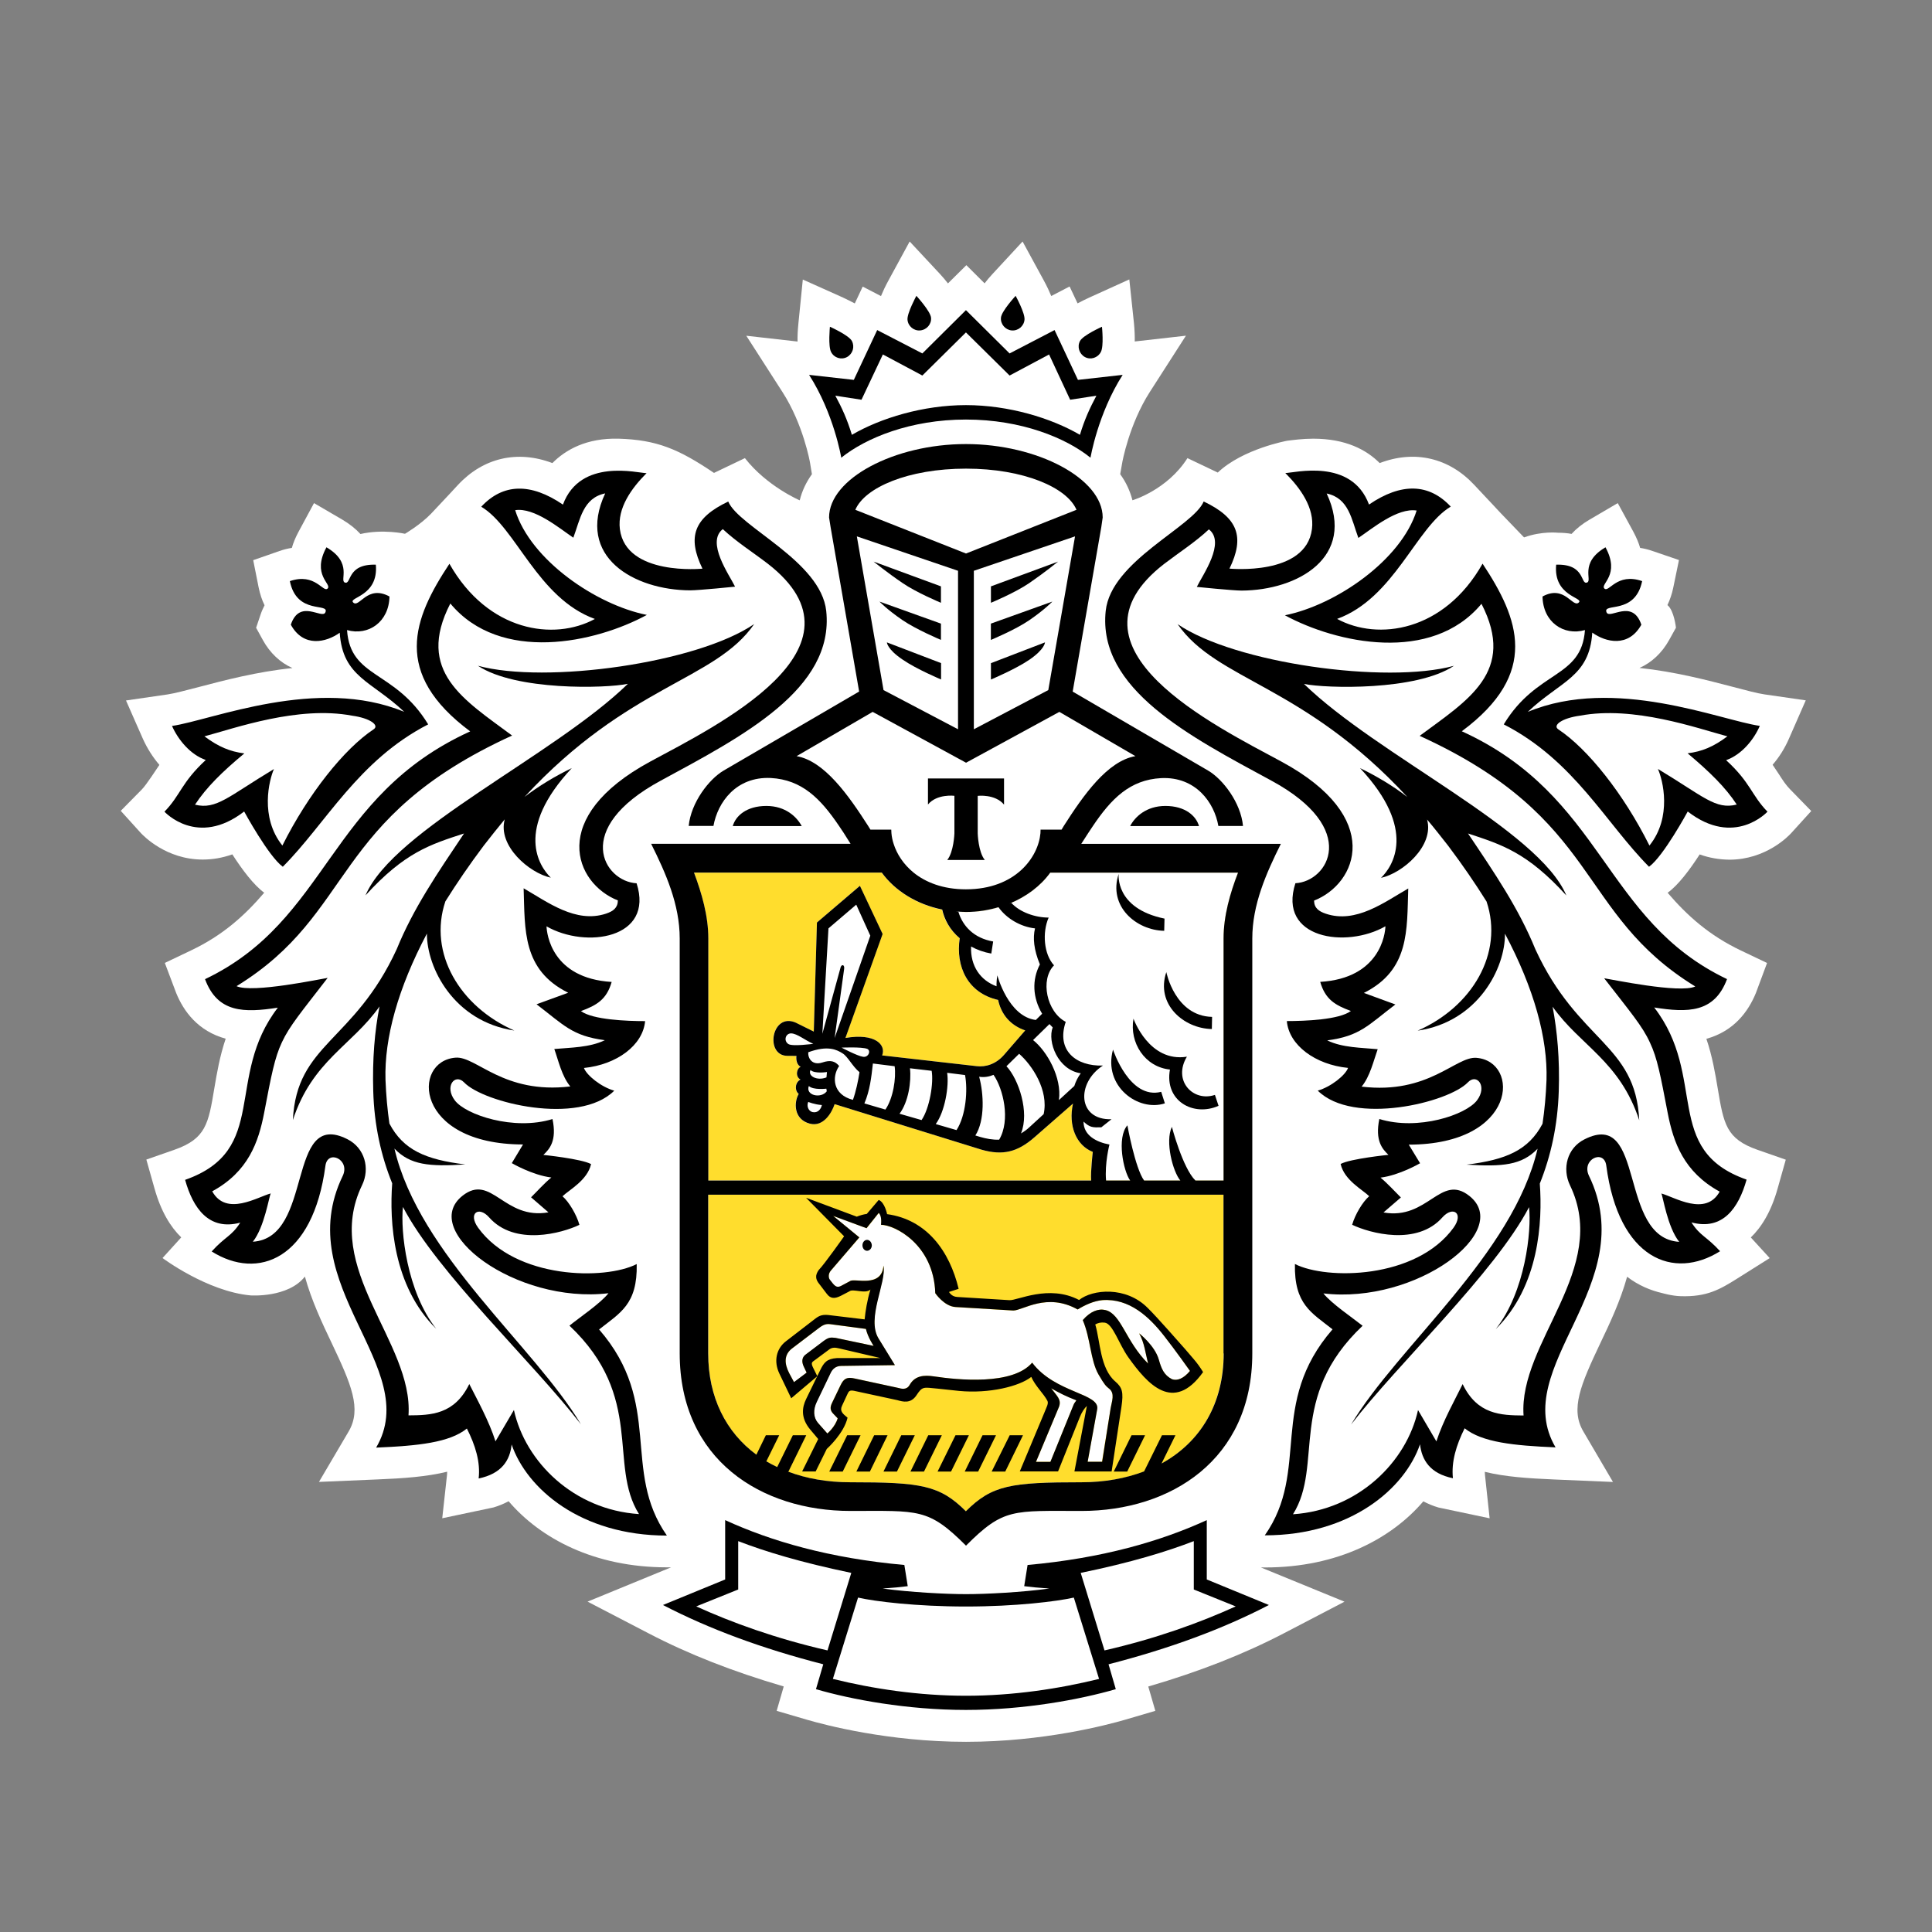 <svg width="32" height="32" viewBox="0 0 32 32" fill="none" xmlns="http://www.w3.org/2000/svg">
        <rect x="0" y="0" width="32" height="32" fill="#808080" stroke="none"/>
        <path d="M29.652 13.076C29.576 12.998 29.531 12.927 29.468 12.829C29.435 12.778 29.4 12.725 29.36 12.667C29.469 12.541 29.561 12.395 29.631 12.234L29.909 11.6L29.224 11.501C29.108 11.484 28.921 11.435 28.703 11.377C28.283 11.267 27.743 11.125 27.155 11.063C27.356 10.975 27.526 10.816 27.646 10.601L27.759 10.397C27.759 10.397 27.729 10.112 27.618 10.022C27.66 9.934 27.693 9.837 27.715 9.731L27.809 9.276L27.37 9.126C27.302 9.102 27.233 9.085 27.166 9.075C27.142 8.992 27.105 8.904 27.055 8.81L26.795 8.333L26.326 8.608C26.209 8.676 26.11 8.755 26.03 8.843C25.961 8.83 25.886 8.824 25.807 8.824C25.807 8.824 25.539 8.793 25.243 8.901L24.865 8.508L24.417 8.03C23.998 7.582 23.43 7.449 22.852 7.67C22.632 7.449 22.288 7.266 21.753 7.266C21.572 7.266 21.413 7.289 21.32 7.3C21.32 7.3 20.584 7.434 20.17 7.827L19.668 7.588C19.332 8.118 18.757 8.286 18.757 8.286C18.717 8.131 18.65 7.986 18.554 7.854L18.587 7.667C18.587 7.662 18.7 7.03 19.044 6.493L19.643 5.56L18.795 5.656C18.797 5.572 18.793 5.472 18.782 5.354L18.705 4.628L18.041 4.929C17.967 4.962 17.905 4.995 17.848 5.025L17.716 4.745L17.412 4.903C17.381 4.828 17.342 4.743 17.288 4.644L16.937 4L16.439 4.538C16.388 4.593 16.345 4.644 16.308 4.693L16.006 4.392L15.701 4.694C15.663 4.645 15.621 4.594 15.57 4.539L15.067 4L14.715 4.647C14.661 4.745 14.623 4.829 14.592 4.904L14.289 4.747L14.158 5.026C14.1 4.996 14.038 4.963 13.964 4.929L13.297 4.63L13.224 5.358C13.212 5.475 13.208 5.573 13.21 5.657L12.361 5.561L12.961 6.495C13.306 7.03 13.417 7.662 13.417 7.667L13.448 7.854C13.352 7.988 13.284 8.132 13.246 8.287C13.246 8.287 12.702 8.055 12.338 7.588L11.826 7.833C11.241 7.438 10.879 7.285 10.248 7.266C9.714 7.252 9.369 7.449 9.149 7.67C8.569 7.45 8.003 7.583 7.586 8.031C7.586 8.031 7.311 8.329 7.138 8.51C6.964 8.691 6.708 8.841 6.708 8.841C6.708 8.841 6.344 8.759 5.97 8.845C5.89 8.757 5.79 8.678 5.672 8.608L5.201 8.333L4.942 8.813C4.893 8.905 4.857 8.992 4.834 9.075C4.766 9.085 4.698 9.102 4.63 9.126L4.194 9.278L4.284 9.731C4.307 9.84 4.338 9.937 4.382 10.025C4.357 10.074 4.334 10.125 4.316 10.179L4.242 10.398L4.354 10.602C4.472 10.816 4.642 10.976 4.844 11.065C4.254 11.126 3.716 11.268 3.294 11.379C3.077 11.435 2.891 11.485 2.775 11.502L2.087 11.602L2.243 11.957L2.368 12.24C2.439 12.397 2.532 12.543 2.64 12.669C2.599 12.727 2.426 12.999 2.348 13.077L2 13.43L2.334 13.799C2.376 13.843 2.75 14.236 3.356 14.237C3.521 14.237 3.685 14.209 3.848 14.151C4.01 14.403 4.202 14.659 4.376 14.786C4.054 15.164 3.688 15.493 3.166 15.741L2.73 15.949L2.918 16.447C3.04 16.748 3.278 17.078 3.738 17.204C3.639 17.498 3.592 17.777 3.55 18.025C3.452 18.616 3.409 18.86 2.891 19.043L2.424 19.206L2.558 19.681C2.666 20.069 2.828 20.326 3.002 20.495L2.692 20.837C2.692 20.837 3.428 21.389 4.149 21.456C4.16 21.457 4.774 21.497 5.05 21.144C5.161 21.544 5.335 21.912 5.494 22.246C5.82 22.932 5.993 23.338 5.775 23.709L5.283 24.545L6.251 24.504C6.674 24.487 7.067 24.46 7.407 24.376C7.407 24.395 7.406 24.412 7.404 24.429L7.325 25.147L8.174 24.968C8.263 24.942 8.347 24.906 8.424 24.865C8.949 25.48 9.842 25.96 11.046 25.96H11.115L9.732 26.528L10.74 27.052C11.403 27.398 12.14 27.687 12.981 27.933L12.864 28.337L13.369 28.485C13.661 28.57 14.716 28.85 16.001 28.85C17.285 28.85 18.339 28.57 18.632 28.485L19.136 28.337L19.019 27.934C19.861 27.689 20.598 27.399 21.262 27.054L22.269 26.529L20.885 25.962H20.954C22.158 25.962 23.049 25.482 23.575 24.867C23.651 24.907 23.735 24.943 23.825 24.969L24.673 25.148L24.596 24.431C24.594 24.415 24.593 24.396 24.593 24.378C24.932 24.462 25.326 24.487 25.748 24.505L26.716 24.546L26.226 23.711C26.006 23.341 26.181 22.934 26.506 22.248C26.665 21.915 26.839 21.547 26.95 21.147C27.136 21.289 27.337 21.374 27.537 21.419C27.537 21.419 27.692 21.465 27.84 21.469C28.269 21.482 28.483 21.36 28.777 21.175L29.312 20.838L28.999 20.496C29.174 20.328 29.335 20.072 29.443 19.686L29.578 19.208L29.111 19.045C28.59 18.863 28.55 18.618 28.451 18.028C28.409 17.78 28.363 17.5 28.263 17.206C28.723 17.079 28.959 16.749 29.082 16.45L29.268 15.95L28.832 15.742C28.311 15.494 27.944 15.165 27.621 14.787C27.797 14.661 27.989 14.404 28.152 14.152C28.313 14.21 28.477 14.237 28.644 14.239C29.25 14.239 29.625 13.846 29.666 13.801L30 13.433L29.652 13.076Z" fill="white"/>
        <path fill-rule="evenodd" clip-rule="evenodd" d="M11.731 19.552V15.544C11.731 15.171 11.623 14.797 11.495 14.454H14.604C14.889 14.846 15.407 15.109 16 15.109C16.591 15.109 17.109 14.846 17.395 14.454H20.505C20.373 14.799 20.267 15.171 20.267 15.544V19.552H11.731ZM15.999 25.031C15.564 24.598 15.254 24.551 14.082 24.551C12.682 24.551 11.731 23.73 11.731 22.416V19.788H20.266V22.416C20.266 23.73 19.316 24.551 17.913 24.551C16.743 24.55 16.433 24.598 15.999 25.031Z" fill="#FFDD2D"/>
        <path d="M12.226 25.526V26.327L11.531 26.607C12.118 26.874 12.848 27.139 13.704 27.335L14.098 26.051C13.257 25.879 12.671 25.699 12.226 25.526Z" fill="white"/>
        <path d="M15.999 26.611C15.178 26.611 14.487 26.526 14.211 26.462L13.795 27.81C14.449 27.97 15.215 28.088 15.999 28.088C16.781 28.088 17.547 27.971 18.203 27.81L17.786 26.462C17.51 26.527 16.822 26.611 15.999 26.611Z" fill="white"/>
        <path d="M19.772 25.526C19.325 25.699 18.741 25.877 17.9 26.052L18.295 27.336C19.153 27.14 19.88 26.875 20.467 26.608L19.773 26.328V25.526H19.772Z" fill="white"/>
        <path d="M10.772 12.613C11.859 12.025 14.518 10.732 12.716 9.338C12.47 9.148 12.2 8.977 11.972 8.766C11.691 8.983 12.077 9.522 12.175 9.719C12.175 9.719 11.574 9.779 11.431 9.779C10.504 9.775 9.532 9.226 10.024 8.173C9.655 8.249 9.61 8.604 9.497 8.908C9.261 8.747 8.85 8.403 8.533 8.452C8.791 9.276 9.874 10.018 10.715 10.187C9.865 10.649 8.289 10.994 7.46 9.997C6.878 11.124 7.689 11.594 8.483 12.184C5.458 13.566 5.905 15.116 3.92 16.335C4.177 16.456 5.325 16.213 5.428 16.198C4.997 16.757 4.796 16.994 4.67 17.266C4.549 17.521 4.495 17.809 4.376 18.429C4.282 18.919 4.112 19.408 3.515 19.733C3.749 20.156 4.268 19.825 4.485 19.768C4.456 19.813 4.382 20.323 4.188 20.569C5.207 20.503 4.735 18.353 5.755 18.871C6.043 19.015 6.129 19.354 5.997 19.631C5.327 21.014 6.849 22.233 6.766 23.445C7.141 23.442 7.528 23.431 7.773 22.925C7.9 23.178 8.097 23.533 8.207 23.874L8.512 23.355C8.7 24.215 9.501 25.009 10.584 25.08C10.068 24.262 10.686 23.146 9.432 21.959C9.588 21.833 9.949 21.59 10.078 21.424C8.538 21.606 6.932 20.387 7.661 19.809C8.138 19.432 8.347 20.215 9.082 20.084L8.795 19.835C8.896 19.735 9.011 19.605 9.131 19.507C8.818 19.469 8.477 19.269 8.477 19.269L8.663 18.96C6.86 18.957 6.814 17.577 7.547 17.522C7.891 17.497 8.336 18.132 9.446 17.999C9.304 17.828 9.248 17.569 9.181 17.379C9.449 17.354 9.764 17.356 10.018 17.233C9.475 17.163 9.338 16.981 8.887 16.639L9.411 16.447C8.65 16.067 8.696 15.406 8.672 14.717C9.07 14.946 9.538 15.301 10.037 15.136C10.155 15.097 10.232 15.042 10.234 14.918C9.522 14.633 9.065 13.536 10.772 12.613ZM9.472 12.721C8.52 13.739 8.932 14.349 9.124 14.537C8.77 14.461 8.24 14.009 8.361 13.571C8.248 13.707 8.133 13.854 8.014 14.005C7.778 14.32 7.566 14.629 7.379 14.929C7.089 15.788 7.619 16.676 8.52 17.069C7.519 16.921 7.07 16.03 7.072 15.463C6.594 16.367 6.366 17.192 6.387 17.885C6.396 18.142 6.418 18.383 6.452 18.61C6.682 19.047 7.051 19.207 7.709 19.287C7.112 19.325 6.795 19.298 6.535 19.024C6.942 20.776 8.847 22.293 9.622 23.592C8.846 22.582 7.239 21.079 6.677 19.992C6.634 20.385 6.739 21.392 7.227 22.011C6.508 21.302 6.451 20.23 6.498 19.601C6.316 19.149 6.2 18.645 6.184 18.07C6.17 17.542 6.207 17.083 6.287 16.672C5.832 17.318 5.176 17.568 4.852 18.552C4.915 17.283 5.863 17.263 6.572 15.721C6.846 15.047 7.246 14.465 7.687 13.805C7.126 13.989 6.706 14.12 6.057 14.832C6.518 13.741 9.182 12.514 10.402 11.328C10.036 11.405 8.54 11.443 7.918 11.028C9.044 11.333 11.549 10.984 12.495 10.338C11.842 11.278 10.421 11.332 8.691 13.2C8.912 13.024 9.206 12.847 9.472 12.721Z" fill="white"/>
        <path d="M27.623 18.429C27.503 17.808 27.451 17.521 27.33 17.266C27.205 16.994 27.003 16.757 26.571 16.198C26.673 16.213 27.824 16.456 28.08 16.335C26.095 15.115 26.542 13.566 23.515 12.184C24.31 11.594 25.12 11.124 24.538 9.996C23.71 10.993 22.133 10.649 21.283 10.185C22.125 10.017 23.208 9.276 23.465 8.45C23.147 8.402 22.736 8.746 22.5 8.905C22.387 8.601 22.343 8.247 21.974 8.169C22.467 9.223 21.494 9.772 20.565 9.776C20.423 9.776 19.824 9.716 19.824 9.716C19.92 9.519 20.306 8.98 20.024 8.763C19.796 8.976 19.528 9.146 19.281 9.335C17.478 10.729 20.139 12.024 21.227 12.61C22.931 13.533 22.477 14.63 21.764 14.912C21.767 15.035 21.843 15.09 21.962 15.13C22.459 15.295 22.929 14.941 23.325 14.71C23.302 15.399 23.35 16.062 22.589 16.44L23.112 16.632C22.66 16.974 22.525 17.156 21.982 17.226C22.235 17.35 22.552 17.347 22.819 17.372C22.751 17.563 22.692 17.822 22.552 17.992C23.664 18.124 24.11 17.49 24.452 17.515C25.182 17.57 25.139 18.951 23.334 18.953L23.52 19.262C23.52 19.262 23.179 19.462 22.865 19.5C22.985 19.597 23.101 19.729 23.203 19.829L22.915 20.077C23.649 20.208 23.859 19.425 24.336 19.802C25.065 20.381 23.46 21.599 21.919 21.418C22.049 21.583 22.41 21.828 22.567 21.954C21.311 23.139 21.928 24.257 21.415 25.075C22.494 25.003 23.296 24.209 23.486 23.35L23.791 23.869C23.9 23.527 24.1 23.172 24.225 22.92C24.468 23.426 24.858 23.436 25.233 23.439C25.148 22.227 26.669 21.009 26.002 19.626C25.868 19.35 25.955 19.011 26.242 18.865C27.264 18.347 26.79 20.498 27.811 20.563C27.615 20.317 27.543 19.808 27.515 19.763C27.731 19.819 28.248 20.151 28.482 19.726C27.89 19.408 27.719 18.919 27.623 18.429ZM25.714 16.67C25.794 17.083 25.835 17.54 25.817 18.069C25.8 18.643 25.685 19.148 25.503 19.6C25.549 20.228 25.494 21.301 24.774 22.009C25.261 21.389 25.367 20.383 25.324 19.99C24.759 21.077 23.154 22.581 22.376 23.59C23.153 22.292 25.058 20.774 25.466 19.023C25.203 19.295 24.889 19.324 24.29 19.286C24.947 19.206 25.316 19.045 25.546 18.609C25.58 18.383 25.603 18.141 25.612 17.883C25.634 17.191 25.404 16.365 24.926 15.461C24.93 16.029 24.481 16.92 23.479 17.067C24.377 16.673 24.908 15.786 24.62 14.927C24.433 14.628 24.223 14.317 23.984 14.003C23.866 13.852 23.75 13.705 23.636 13.57C23.757 14.007 23.228 14.46 22.873 14.536C23.066 14.348 23.477 13.738 22.526 12.719C22.793 12.845 23.087 13.023 23.309 13.196C21.579 11.327 20.159 11.275 19.503 10.334C20.451 10.98 22.956 11.33 24.08 11.024C23.46 11.439 21.962 11.401 21.596 11.323C22.816 12.51 25.483 13.736 25.943 14.828C25.294 14.116 24.872 13.985 24.314 13.801C24.757 14.462 25.153 15.043 25.428 15.717C26.139 17.259 27.087 17.277 27.149 18.548C26.826 17.567 26.17 17.317 25.714 16.67Z" fill="white"/>
        <path d="M17.395 14.453C17.11 14.845 16.591 15.107 16.001 15.107C15.863 15.107 15.73 15.092 15.604 15.068C15.639 15.23 15.722 15.396 15.894 15.54C15.825 16.009 16.027 16.448 16.53 16.562C16.584 16.802 16.731 16.982 16.981 17.067L16.63 17.472C16.495 17.627 16.319 17.677 16.177 17.659L14.611 17.481C14.679 17.308 14.498 17.106 14.001 17.192L14.616 15.47L14.242 14.672L13.531 15.28L13.479 17.085L13.172 16.937C12.778 16.766 12.662 17.485 13.037 17.488L13.188 17.489C13.178 17.562 13.201 17.644 13.261 17.67C13.19 17.699 13.169 17.832 13.257 17.879C13.167 17.923 13.154 18.059 13.226 18.119C13.149 18.251 13.134 18.539 13.409 18.611C13.635 18.671 13.777 18.429 13.823 18.288L16.26 19.043C16.602 19.141 16.849 19.086 17.136 18.835L17.772 18.279C17.691 18.643 17.822 18.97 18.099 19.079C18.099 19.079 18.055 19.413 18.072 19.551L18.925 19.552H20.267V15.544C20.267 15.17 20.374 14.797 20.505 14.453H18.925H17.395Z" fill="white"/>
        <path d="M13.745 21.198L13.793 21.257C13.858 21.339 13.898 21.319 13.973 21.276L14.083 21.217C14.153 21.164 14.606 21.338 14.631 20.96C14.681 21.242 14.346 21.834 14.548 22.166L14.82 22.611L13.932 22.624C13.835 22.624 13.783 22.683 13.757 22.736L13.525 23.218C13.464 23.346 13.468 23.477 13.544 23.565L13.702 23.743C13.702 23.743 13.831 23.634 13.873 23.491L13.803 23.418C13.745 23.363 13.745 23.31 13.777 23.242L13.92 22.945C13.975 22.828 14.032 22.803 14.158 22.833L14.876 22.988C14.929 23.002 15.014 23.026 15.066 22.938C15.154 22.782 15.309 22.772 15.466 22.797C15.86 22.856 16.771 22.95 17.095 22.57C17.476 23.076 18.221 23.076 18.172 23.342L18.015 24.212H18.251L18.396 23.322C18.411 23.218 18.476 23.076 18.364 22.996C18.318 22.961 18.297 22.942 18.193 22.764C18.058 22.527 18.064 22.172 17.934 21.866C18.058 21.72 18.192 21.67 18.309 21.698C18.572 21.762 18.643 22.216 19.016 22.585C18.974 22.421 18.955 22.241 18.867 22.084C18.867 22.084 19.126 22.285 19.193 22.52C19.235 22.668 19.278 22.776 19.411 22.844C19.499 22.875 19.604 22.833 19.709 22.707C19.709 22.707 19.464 22.358 19.284 22.129C19.037 21.815 18.707 21.499 18.258 21.536C18.116 21.548 17.979 21.612 17.849 21.69C17.338 21.403 16.941 21.707 16.784 21.707L15.827 21.65C15.64 21.639 15.491 21.42 15.491 21.42C15.467 20.611 14.817 20.289 14.593 20.289C14.593 20.289 14.614 20.143 14.555 20.092L14.355 20.343L13.8 20.14L14.235 20.496L13.764 21.044C13.715 21.098 13.722 21.169 13.745 21.198Z" fill="white"/>
        <path d="M13.119 22.335C12.985 22.439 12.991 22.584 13.072 22.745L13.152 22.895L13.361 22.736L13.313 22.634C13.279 22.561 13.28 22.488 13.339 22.442L13.639 22.216C13.723 22.154 13.749 22.147 13.839 22.16L14.471 22.293C14.471 22.293 14.375 22.154 14.343 22.012L13.748 21.933C13.664 21.922 13.613 21.958 13.539 22.015L13.119 22.335Z" fill="white"/>
        <path d="M17.16 24.212H17.399L17.782 23.267C17.796 23.234 17.814 23.22 17.828 23.192C17.656 23.124 17.555 23.077 17.412 22.994C17.508 23.123 17.583 23.178 17.543 23.297L17.16 24.212Z" fill="white"/>
        <path d="M17.363 11.43L17.806 8.884L16.128 9.455V12.079L17.363 11.43ZM16.412 9.712L17.525 9.302C17.525 9.302 17.308 9.478 17.049 9.656C16.819 9.815 16.412 9.984 16.412 9.984V9.712ZM16.412 10.329L17.43 9.965C17.43 9.965 17.308 10.093 17.051 10.271C16.821 10.428 16.413 10.598 16.413 10.598V10.329H16.412ZM16.412 10.983L17.308 10.639C17.308 10.639 17.308 10.748 17.049 10.924C16.819 11.083 16.412 11.253 16.412 11.253V10.983Z" fill="white"/>
        <path d="M14.379 13.681L14.415 13.741H14.761L14.765 13.801C14.769 13.859 14.782 13.918 14.801 13.979C14.855 14.143 14.962 14.315 15.133 14.454C15.331 14.615 15.617 14.73 15.998 14.73C16.825 14.73 17.198 14.195 17.233 13.801L17.236 13.741H17.582L17.619 13.681C17.945 13.171 18.343 12.605 18.805 12.523L17.544 11.791L15.998 12.633L14.451 11.791L13.191 12.523C13.653 12.604 14.051 13.171 14.379 13.681Z" fill="white"/>
        <path d="M15.868 12.079V9.455L14.193 8.884L14.633 11.43L15.868 12.079ZM15.586 11.255C15.586 11.255 15.179 11.084 14.949 10.927C14.69 10.751 14.69 10.64 14.69 10.64L15.587 10.984V11.255H15.586ZM15.586 9.712V9.984C15.586 9.984 15.179 9.815 14.949 9.656C14.689 9.478 14.47 9.302 14.47 9.302L15.586 9.712ZM15.586 10.329V10.599C15.586 10.599 15.179 10.43 14.949 10.272C14.689 10.095 14.568 9.966 14.568 9.966L15.586 10.329Z" fill="white"/>
        <path d="M15.999 7.762C15.042 7.762 14.323 8.076 14.167 8.444L15.999 9.168L17.829 8.444C17.674 8.076 16.957 7.762 15.999 7.762Z" fill="white"/>
        <path d="M15.999 6.71C16.704 6.71 17.411 6.924 17.887 7.202C17.964 6.945 18.047 6.763 18.16 6.554L17.727 6.621L17.376 5.872L16.72 6.22L15.999 5.506L15.277 6.22L14.622 5.872L14.269 6.621L13.835 6.554C13.948 6.763 14.03 6.945 14.11 7.202C14.587 6.924 15.291 6.71 15.999 6.71Z" fill="white"/>
        <path d="M27.953 12.48C28.19 12.45 28.38 12.371 28.613 12.197C28.112 12.065 27.064 11.685 26.169 11.856C25.874 11.895 25.709 12.015 25.815 12.083C26.295 12.402 26.889 13.143 27.321 14.006C27.701 13.534 27.542 12.915 27.462 12.738C28.218 13.194 28.417 13.416 28.768 13.329C28.58 13.041 28.316 12.782 27.953 12.48Z" fill="white"/>
        <path d="M4.677 14.005C5.109 13.141 5.703 12.401 6.185 12.082C6.293 12.014 6.126 11.894 5.833 11.855C4.937 11.685 3.886 12.064 3.386 12.196C3.621 12.37 3.808 12.449 4.047 12.479C3.683 12.783 3.419 13.04 3.231 13.328C3.584 13.415 3.781 13.193 4.537 12.736C4.459 12.915 4.299 13.533 4.677 14.005Z" fill="white"/>
        <path fill-rule="evenodd" clip-rule="evenodd" d="M9.923 22.02C10.271 21.744 10.56 21.606 10.546 20.937C10.023 21.205 8.54 21.19 7.92 20.336C7.745 20.093 7.932 19.971 8.101 20.163C8.525 20.644 9.311 20.425 9.597 20.287C9.551 20.122 9.424 19.906 9.317 19.814C9.425 19.709 9.729 19.551 9.79 19.281C9.629 19.193 9 19.129 9 19.129C9.101 19.032 9.227 18.897 9.151 18.535C8.508 18.733 7.714 18.464 7.534 18.227C7.356 17.992 7.537 17.773 7.687 17.928C8.008 18.265 9.587 18.65 10.174 18.065C9.956 18.004 9.716 17.81 9.672 17.689C10.216 17.634 10.649 17.313 10.685 16.913C10.384 16.913 9.817 16.891 9.622 16.747C9.882 16.651 10.048 16.556 10.131 16.264C9.136 16.204 9.057 15.465 9.052 15.343C9.7 15.716 10.84 15.55 10.544 14.63C10.006 14.601 9.463 13.73 10.944 12.93C12.29 12.2 13.821 11.414 13.685 10.12C13.597 9.292 12.235 8.726 12.062 8.307C11.493 8.578 11.379 8.892 11.635 9.419C11.635 9.419 10.367 9.545 10.267 8.764C10.224 8.415 10.458 8.088 10.709 7.837C10.567 7.837 9.612 7.58 9.324 8.358C8.789 7.993 8.331 8.006 7.971 8.393C8.546 8.734 8.902 9.907 9.853 10.252C9.177 10.619 8.083 10.465 7.444 9.338C6.84 10.248 6.492 11.15 7.788 12.114C5.43 13.187 5.447 15.24 3.396 16.218C3.603 16.777 4.042 16.777 4.602 16.69C3.715 17.843 4.47 19.049 3.066 19.542C3.197 20.013 3.461 20.389 3.979 20.251C3.832 20.481 3.735 20.475 3.506 20.728C4.273 21.211 5.184 20.862 5.39 19.309C5.427 19.032 5.807 19.206 5.676 19.478C4.801 21.288 7.013 22.649 6.23 23.977C6.92 23.948 7.447 23.894 7.733 23.661C7.874 23.94 7.959 24.216 7.928 24.488C8.309 24.41 8.448 24.186 8.474 23.925C8.724 24.655 9.617 25.434 11.046 25.434C10.288 24.351 10.994 23.254 9.923 22.02ZM8.512 23.354L8.207 23.873C8.098 23.531 7.9 23.176 7.773 22.924C7.527 23.43 7.139 23.441 6.766 23.443C6.849 22.231 5.327 21.013 5.997 19.63C6.131 19.354 6.043 19.015 5.755 18.869C4.734 18.351 5.207 20.502 4.188 20.567C4.382 20.322 4.456 19.812 4.485 19.767C4.268 19.823 3.749 20.155 3.515 19.732C4.112 19.407 4.282 18.918 4.376 18.428C4.494 17.807 4.549 17.519 4.669 17.264C4.795 16.992 4.996 16.756 5.427 16.197C5.324 16.212 4.177 16.455 3.918 16.334C5.903 15.114 5.457 13.565 8.482 12.183C7.689 11.593 6.878 11.122 7.459 9.996C8.288 10.992 9.863 10.648 10.714 10.185C9.873 10.017 8.789 9.276 8.533 8.45C8.85 8.402 9.261 8.746 9.496 8.906C9.61 8.602 9.655 8.248 10.024 8.172C9.532 9.225 10.504 9.774 11.431 9.778C11.576 9.778 12.175 9.717 12.175 9.717C12.079 9.52 11.691 8.981 11.972 8.764C12.2 8.977 12.47 9.147 12.716 9.336C14.519 10.732 11.859 12.025 10.772 12.613C9.065 13.536 9.522 14.634 10.234 14.914C10.232 15.038 10.156 15.093 10.037 15.133C9.538 15.298 9.07 14.942 8.673 14.713C8.696 15.402 8.649 16.064 9.411 16.443L8.887 16.634C9.337 16.977 9.475 17.158 10.018 17.229C9.764 17.352 9.45 17.35 9.181 17.375C9.249 17.565 9.304 17.824 9.446 17.995C8.336 18.127 7.891 17.493 7.547 17.518C6.814 17.573 6.86 18.953 8.663 18.956L8.477 19.265C8.477 19.265 8.818 19.465 9.132 19.503C9.013 19.6 8.897 19.732 8.796 19.831L9.084 20.08C8.347 20.211 8.139 19.428 7.661 19.805C6.932 20.383 8.539 21.602 10.078 21.42C9.949 21.586 9.587 21.83 9.432 21.957C10.686 23.142 10.068 24.259 10.584 25.078C9.501 25.007 8.7 24.212 8.512 23.354Z" fill="black"/>
        <path fill-rule="evenodd" clip-rule="evenodd" d="M6.533 19.024C6.794 19.297 7.109 19.325 7.707 19.287C7.049 19.207 6.68 19.047 6.45 18.61C6.417 18.384 6.395 18.142 6.385 17.885C6.364 17.192 6.593 16.367 7.071 15.463C7.069 16.029 7.516 16.92 8.519 17.069C7.618 16.674 7.088 15.787 7.377 14.929C7.565 14.629 7.777 14.319 8.013 14.005C8.131 13.854 8.247 13.707 8.36 13.571C8.239 14.009 8.768 14.461 9.123 14.537C8.931 14.349 8.519 13.741 9.471 12.722C9.206 12.848 8.912 13.026 8.688 13.199C10.417 11.33 11.84 11.278 12.492 10.336C11.547 10.983 9.042 11.333 7.916 11.027C8.537 11.442 10.033 11.404 10.4 11.326C9.181 12.513 6.517 13.739 6.054 14.83C6.703 14.118 7.124 13.988 7.686 13.805C7.243 14.466 6.845 15.047 6.571 15.721C5.861 17.262 4.913 17.282 4.851 18.551C5.174 17.567 5.831 17.317 6.286 16.67C6.205 17.083 6.167 17.541 6.182 18.069C6.198 18.643 6.313 19.148 6.496 19.6C6.45 20.228 6.505 21.301 7.225 22.009C6.736 21.39 6.631 20.383 6.674 19.991C7.238 21.077 8.845 22.581 9.621 23.59C8.845 22.293 6.941 20.776 6.533 19.024Z" fill="black"/>
        <path fill-rule="evenodd" clip-rule="evenodd" d="M24.315 13.805C24.874 13.989 25.295 14.119 25.944 14.832C25.485 13.741 22.817 12.514 21.598 11.328C21.964 11.404 23.462 11.443 24.082 11.028C22.957 11.334 20.452 10.985 19.505 10.338C20.159 11.279 21.58 11.332 23.31 13.201C23.088 13.027 22.794 12.85 22.527 12.723C23.479 13.742 23.067 14.352 22.874 14.54C23.229 14.464 23.758 14.012 23.637 13.574C23.752 13.709 23.867 13.857 23.986 14.008C24.223 14.323 24.434 14.632 24.622 14.932C24.91 15.791 24.38 16.678 23.481 17.071C24.483 16.924 24.933 16.032 24.927 15.465C25.407 16.369 25.636 17.195 25.615 17.888C25.605 18.145 25.583 18.386 25.549 18.613C25.318 19.049 24.948 19.21 24.292 19.29C24.891 19.327 25.205 19.299 25.467 19.027C25.059 20.779 23.155 22.296 22.378 23.595C23.155 22.585 24.759 21.081 25.326 19.994C25.369 20.387 25.264 21.394 24.775 22.013C25.495 21.305 25.55 20.232 25.504 19.604C25.685 19.152 25.8 18.647 25.818 18.073C25.835 17.544 25.794 17.086 25.716 16.674C26.172 17.321 26.827 17.571 27.151 18.555C27.09 17.284 26.141 17.265 25.431 15.724C25.155 15.046 24.758 14.465 24.315 13.805Z" fill="black"/>
        <path fill-rule="evenodd" clip-rule="evenodd" d="M27.399 16.687C27.957 16.776 28.396 16.776 28.605 16.217C26.553 15.239 26.57 13.187 24.212 12.112C25.508 11.15 25.159 10.247 24.556 9.336C23.919 10.464 22.821 10.618 22.147 10.251C23.095 9.905 23.454 8.733 24.029 8.391C23.669 8.005 23.21 7.992 22.675 8.357C22.386 7.579 21.432 7.835 21.289 7.835C21.539 8.085 21.775 8.412 21.73 8.763C21.632 9.544 20.364 9.418 20.364 9.418C20.62 8.891 20.506 8.577 19.937 8.306C19.764 8.725 18.403 9.29 18.314 10.118C18.177 11.413 19.71 12.199 21.055 12.928C22.536 13.729 21.993 14.602 21.456 14.629C21.158 15.549 22.298 15.715 22.947 15.342C22.944 15.464 22.861 16.203 21.867 16.263C21.951 16.555 22.115 16.649 22.375 16.745C22.181 16.891 21.613 16.912 21.314 16.912C21.349 17.312 21.784 17.634 22.328 17.688C22.285 17.809 22.043 18.003 21.826 18.064C22.413 18.648 23.992 18.263 24.313 17.927C24.46 17.772 24.64 17.991 24.464 18.225C24.283 18.465 23.489 18.733 22.846 18.534C22.772 18.894 22.896 19.031 22.997 19.128C22.997 19.128 22.368 19.191 22.205 19.279C22.266 19.55 22.571 19.706 22.678 19.813C22.57 19.905 22.442 20.121 22.396 20.286C22.686 20.425 23.471 20.642 23.893 20.161C24.064 19.971 24.25 20.092 24.075 20.335C23.455 21.189 21.972 21.202 21.448 20.936C21.434 21.605 21.723 21.742 22.071 22.018C20.999 23.253 21.707 24.35 20.949 25.43C22.377 25.43 23.27 24.651 23.52 23.922C23.549 24.181 23.685 24.407 24.065 24.484C24.036 24.212 24.12 23.936 24.259 23.657C24.548 23.89 25.075 23.944 25.765 23.973C24.983 22.645 27.195 21.284 26.318 19.474C26.188 19.202 26.569 19.028 26.605 19.306C26.81 20.858 27.722 21.207 28.49 20.724C28.259 20.471 28.163 20.477 28.016 20.247C28.534 20.385 28.797 20.009 28.929 19.538C27.531 19.047 28.287 17.84 27.399 16.687ZM27.517 19.768C27.544 19.813 27.617 20.323 27.813 20.569C26.792 20.503 27.265 18.353 26.244 18.871C25.956 19.015 25.871 19.354 26.004 19.632C26.671 21.014 25.15 22.233 25.235 23.445C24.86 23.442 24.469 23.431 24.226 22.925C24.102 23.178 23.901 23.533 23.791 23.874L23.487 23.355C23.298 24.215 22.496 25.009 21.416 25.081C21.93 24.263 21.313 23.146 22.569 21.959C22.411 21.833 22.05 21.589 21.92 21.423C23.46 21.605 25.066 20.386 24.337 19.808C23.86 19.43 23.65 20.214 22.915 20.082L23.203 19.834C23.102 19.734 22.985 19.604 22.866 19.505C23.179 19.467 23.521 19.267 23.521 19.267L23.334 18.959C25.138 18.956 25.181 17.576 24.452 17.521C24.109 17.496 23.663 18.131 22.553 17.998C22.693 17.827 22.751 17.568 22.819 17.378C22.552 17.352 22.235 17.355 21.983 17.232C22.525 17.162 22.662 16.979 23.112 16.637L22.59 16.446C23.35 16.066 23.302 15.405 23.325 14.716C22.928 14.945 22.458 15.3 21.963 15.135C21.845 15.096 21.767 15.041 21.765 14.917C22.478 14.636 22.932 13.538 21.227 12.616C20.141 12.028 17.48 10.735 19.282 9.34C19.529 9.151 19.797 8.98 20.023 8.768C20.305 8.985 19.919 9.524 19.823 9.721C19.823 9.721 20.422 9.782 20.564 9.782C21.493 9.778 22.466 9.229 21.974 8.174C22.343 8.251 22.386 8.607 22.499 8.91C22.735 8.75 23.145 8.407 23.464 8.456C23.206 9.28 22.125 10.022 21.282 10.191C22.133 10.653 23.709 10.998 24.538 10.001C25.118 11.128 24.309 11.598 23.514 12.188C26.541 13.569 26.093 15.12 28.079 16.339C27.823 16.46 26.672 16.217 26.57 16.203C27.003 16.761 27.206 16.998 27.329 17.27C27.45 17.525 27.503 17.811 27.622 18.433C27.717 18.923 27.889 19.412 28.483 19.737C28.25 20.156 27.732 19.825 27.517 19.768Z" fill="black"/>
        <path fill-rule="evenodd" clip-rule="evenodd" d="M13.105 23.16L13.537 22.794L13.472 22.662C13.424 22.568 13.449 22.562 13.499 22.526L13.728 22.356C13.78 22.313 13.835 22.318 13.9 22.334L14.584 22.494H13.862C13.695 22.505 13.646 22.569 13.586 22.693L13.536 22.794L13.351 23.175C13.288 23.306 13.255 23.481 13.42 23.678L13.552 23.835L13.286 24.372H13.51L13.694 23.999C13.708 23.986 13.98 23.738 14.038 23.481C13.959 23.417 13.904 23.372 13.947 23.283L14.03 23.104C14.057 23.045 14.067 23.021 14.145 23.036L14.863 23.191C14.952 23.216 15.083 23.255 15.179 23.111C15.278 22.961 15.291 22.977 15.519 22.999L15.886 23.038C16.386 23.086 16.887 22.961 17.081 22.806C17.15 22.961 17.285 23.081 17.348 23.201C17.372 23.246 17.332 23.309 17.302 23.388L16.891 24.371H17.525L17.884 23.475C17.917 23.389 17.965 23.321 18.002 23.287L17.796 24.372H18.412L18.575 23.299C18.61 23.059 18.589 22.983 18.475 22.884C18.219 22.668 18.224 22.213 18.141 21.937C18.185 21.912 18.236 21.899 18.296 21.907C18.43 21.919 18.532 22.262 18.689 22.482C19.005 22.925 19.434 23.414 19.927 22.726C19.879 22.647 19.828 22.576 19.768 22.507L19.63 22.346C19.55 22.256 19.169 21.82 19.01 21.664C18.648 21.299 18.094 21.355 17.873 21.532C17.373 21.269 16.845 21.545 16.72 21.535L15.858 21.482C15.819 21.48 15.76 21.466 15.718 21.399L15.878 21.347C15.728 20.723 15.351 20.201 14.693 20.11C14.693 20.11 14.655 19.913 14.554 19.875L14.357 20.106C14.302 20.114 14.241 20.131 14.191 20.152L13.351 19.839L13.981 20.477C13.981 20.477 13.654 20.941 13.561 21.035C13.499 21.122 13.504 21.189 13.574 21.272L13.696 21.432C13.759 21.515 13.829 21.512 13.93 21.461L14.068 21.389C14.128 21.339 14.331 21.438 14.417 21.359C14.362 21.54 14.335 21.715 14.321 21.853L13.755 21.785C13.632 21.767 13.575 21.785 13.5 21.844L13.017 22.216C12.859 22.337 12.811 22.545 12.908 22.749L13.105 23.16ZM17.782 23.267L17.398 24.213H17.159L17.542 23.297C17.582 23.179 17.507 23.124 17.411 22.995C17.553 23.075 17.655 23.128 17.828 23.194C17.813 23.22 17.795 23.234 17.782 23.267ZM14.082 21.218L13.973 21.276C13.897 21.319 13.859 21.339 13.793 21.257L13.746 21.197C13.722 21.168 13.714 21.098 13.763 21.043L14.233 20.495L13.8 20.139L14.352 20.343L14.554 20.09C14.613 20.14 14.592 20.286 14.592 20.286C14.815 20.286 15.466 20.609 15.491 21.419C15.491 21.419 15.638 21.636 15.825 21.648L16.783 21.706C16.942 21.706 17.339 21.403 17.849 21.689C17.977 21.611 18.115 21.549 18.257 21.534C18.706 21.501 19.037 21.813 19.283 22.129C19.463 22.358 19.71 22.707 19.71 22.707C19.604 22.833 19.5 22.875 19.412 22.844C19.279 22.776 19.236 22.669 19.194 22.52C19.127 22.285 18.868 22.084 18.868 22.084C18.956 22.242 18.974 22.421 19.016 22.585C18.642 22.214 18.571 21.762 18.31 21.699C18.194 21.67 18.059 21.72 17.934 21.865C18.065 22.171 18.059 22.526 18.194 22.764C18.296 22.941 18.319 22.957 18.365 22.996C18.475 23.075 18.413 23.218 18.396 23.322L18.255 24.212H18.015L18.173 23.342C18.222 23.076 17.477 23.076 17.096 22.57C16.771 22.95 15.861 22.856 15.467 22.797C15.308 22.773 15.153 22.783 15.066 22.94C15.015 23.028 14.93 23.002 14.877 22.988L14.159 22.833C14.032 22.804 13.977 22.829 13.922 22.945L13.779 23.242C13.747 23.312 13.749 23.363 13.806 23.42L13.875 23.492C13.834 23.634 13.704 23.743 13.704 23.743L13.548 23.567C13.472 23.477 13.467 23.349 13.528 23.222L13.761 22.736C13.788 22.682 13.838 22.624 13.935 22.624L14.823 22.611L14.551 22.168C14.349 21.836 14.685 21.243 14.634 20.963C14.607 21.338 14.153 21.167 14.082 21.218ZM13.118 22.335L13.539 22.015C13.613 21.958 13.663 21.921 13.749 21.932L14.342 22.011C14.375 22.152 14.47 22.292 14.47 22.292L13.838 22.159C13.749 22.149 13.722 22.152 13.638 22.213L13.339 22.439C13.28 22.485 13.277 22.559 13.311 22.631L13.36 22.735L13.151 22.892L13.071 22.743C12.989 22.584 12.984 22.438 13.118 22.335Z" fill="black"/>
        <path fill-rule="evenodd" clip-rule="evenodd" d="M14.95 10.925C15.18 11.084 15.587 11.254 15.587 11.254V10.983L14.69 10.64C14.69 10.64 14.69 10.75 14.95 10.925Z" fill="black"/>
        <path fill-rule="evenodd" clip-rule="evenodd" d="M15.585 10.599V10.329L14.567 9.964C14.567 9.964 14.688 10.093 14.948 10.271C15.178 10.428 15.585 10.599 15.585 10.599Z" fill="black"/>
        <path fill-rule="evenodd" clip-rule="evenodd" d="M15.585 9.984V9.712L14.47 9.302C14.47 9.302 14.688 9.479 14.948 9.656C15.178 9.815 15.585 9.984 15.585 9.984Z" fill="black"/>
        <path fill-rule="evenodd" clip-rule="evenodd" d="M18.719 13.682H19.859C19.812 13.516 19.634 13.349 19.302 13.349C18.987 13.349 18.797 13.53 18.719 13.682Z" fill="black"/>
        <path fill-rule="evenodd" clip-rule="evenodd" d="M17.525 9.302L16.413 9.712V9.984C16.413 9.984 16.82 9.815 17.05 9.656C17.308 9.479 17.525 9.302 17.525 9.302Z" fill="black"/>
        <path fill-rule="evenodd" clip-rule="evenodd" d="M17.308 10.64L16.413 10.984V11.255C16.413 11.255 16.82 11.084 17.05 10.927C17.308 10.75 17.308 10.64 17.308 10.64Z" fill="black"/>
        <path fill-rule="evenodd" clip-rule="evenodd" d="M17.43 9.964L16.412 10.329V10.599C16.412 10.599 16.82 10.43 17.049 10.272C17.309 10.093 17.43 9.964 17.43 9.964Z" fill="black"/>
        <path fill-rule="evenodd" clip-rule="evenodd" d="M12.694 13.349C12.362 13.349 12.184 13.516 12.137 13.682H13.279C13.197 13.53 13.011 13.349 12.694 13.349Z" fill="black"/>
        <path fill-rule="evenodd" clip-rule="evenodd" d="M18.264 8.571C18.264 7.93 17.187 7.355 15.998 7.355C14.81 7.355 13.732 7.93 13.732 8.571L13.757 8.729L14.23 11.454L11.984 12.764C11.745 12.905 11.445 13.291 11.407 13.68H11.817C11.886 13.291 12.191 12.86 12.766 12.886C13.284 12.914 13.592 13.229 13.897 13.68L13.976 13.798L14.088 13.976H10.785C11.028 14.463 11.258 14.981 11.258 15.543V22.415C11.258 24.183 12.614 25.026 14.085 25.026C15.22 25.026 15.373 24.974 16 25.601C16.624 24.974 16.777 25.026 17.915 25.026C19.384 25.026 20.742 24.183 20.742 22.415V15.544C20.742 14.983 20.972 14.465 21.215 13.977H17.909L18.023 13.8L18.102 13.681C18.405 13.231 18.714 12.915 19.233 12.888C19.804 12.861 20.113 13.292 20.18 13.681H20.588C20.552 13.292 20.251 12.905 20.013 12.765L17.767 11.455L18.241 8.73L18.264 8.571ZM14.192 8.884L15.868 9.454V12.079L14.634 11.43L14.192 8.884ZM14.605 14.453C14.825 14.755 15.183 14.979 15.606 15.065C15.641 15.224 15.728 15.399 15.896 15.54C15.826 16.009 16.027 16.447 16.532 16.562C16.584 16.802 16.733 16.982 16.981 17.067L16.63 17.472C16.496 17.627 16.322 17.677 16.177 17.659L14.611 17.481C14.68 17.308 14.498 17.107 14.003 17.192L14.619 15.47L14.243 14.672L13.531 15.28L13.479 17.086L13.177 16.937C12.779 16.766 12.663 17.485 13.041 17.488L13.191 17.489C13.182 17.563 13.204 17.644 13.262 17.669C13.191 17.699 13.17 17.834 13.259 17.881C13.169 17.923 13.157 18.06 13.229 18.119C13.15 18.251 13.139 18.539 13.413 18.611C13.638 18.671 13.778 18.429 13.824 18.288L16.26 19.043C16.605 19.141 16.85 19.086 17.136 18.835L17.772 18.279C17.692 18.643 17.823 18.97 18.1 19.079C18.1 19.079 18.061 19.407 18.073 19.553H11.732V15.544C11.732 15.171 11.624 14.797 11.495 14.453H14.605ZM17.224 15.974C17.09 16.23 17.103 16.524 17.261 16.791L17.156 16.894C16.699 16.837 16.519 16.155 16.519 16.155C16.509 16.217 16.504 16.276 16.506 16.336C16.239 16.238 16.071 16.001 16.084 15.677C16.185 15.733 16.298 15.773 16.419 15.794L16.45 15.594C16.131 15.539 15.945 15.339 15.874 15.102C15.858 15.101 15.845 15.097 15.83 15.096C15.887 15.1 15.943 15.105 16.001 15.105C16.19 15.105 16.37 15.076 16.538 15.026C16.671 15.215 16.906 15.351 17.143 15.377C17.105 15.535 17.123 15.73 17.224 15.974ZM17.901 17.777C17.855 17.839 17.818 17.91 17.794 17.987L17.539 18.221C17.591 17.848 17.34 17.408 17.111 17.227L17.382 16.962L17.436 17.017C17.345 17.255 17.522 17.722 17.901 17.777ZM16.67 17.66L16.88 17.454C17.093 17.64 17.374 18.057 17.286 18.454L17.057 18.664C17.01 18.71 16.961 18.743 16.911 18.773C17.055 18.42 16.872 17.875 16.67 17.66ZM16.218 17.835H16.224C16.301 17.847 16.382 17.834 16.456 17.803C16.616 18.032 16.741 18.552 16.549 18.877C16.44 18.88 16.334 18.86 16.234 18.831L16.155 18.807C16.316 18.556 16.294 18.112 16.218 17.835ZM15.688 17.769L15.984 17.806C16.031 18.052 16 18.476 15.843 18.718L15.499 18.618C15.65 18.413 15.721 17.991 15.688 17.769ZM15.072 17.694L15.431 17.736C15.466 17.933 15.399 18.353 15.264 18.552L14.899 18.447C15.045 18.254 15.097 17.914 15.072 17.694ZM13.621 17.598C13.454 17.652 13.38 17.531 13.387 17.429C13.714 17.309 13.86 17.387 13.956 17.447C14.044 17.502 14.117 17.66 14.236 17.759C14.216 17.893 14.175 18.087 14.127 18.217C13.792 18.132 13.774 17.836 13.899 17.656C13.83 17.575 13.756 17.553 13.621 17.598ZM13.387 18.251C13.387 18.251 13.487 18.294 13.613 18.303C13.598 18.372 13.545 18.438 13.459 18.42C13.388 18.404 13.357 18.317 13.387 18.251ZM13.057 17.292C12.975 17.237 13.011 17.116 13.103 17.116C13.204 17.118 13.338 17.233 13.471 17.289C13.471 17.289 13.123 17.337 13.057 17.292ZM13.397 17.988C13.47 18.058 13.687 18.032 13.687 18.032L13.694 18.075C13.6 18.201 13.337 18.145 13.397 17.988ZM13.689 17.845C13.534 17.907 13.375 17.823 13.424 17.723C13.496 17.789 13.697 17.756 13.697 17.756L13.689 17.845ZM13.918 16.041L13.621 17.122L13.722 15.377L14.182 14.984L14.415 15.498L13.824 17.193L13.981 16.052C13.995 15.971 13.931 15.962 13.918 16.041ZM13.939 17.352C13.939 17.352 14.27 17.337 14.363 17.372C14.431 17.401 14.385 17.517 14.296 17.504C14.203 17.492 13.939 17.352 13.939 17.352ZM14.458 17.615L14.818 17.66C14.845 17.857 14.794 18.191 14.665 18.378L14.317 18.276C14.409 18.057 14.431 17.851 14.458 17.615ZM20.268 22.417C20.268 23.253 19.882 23.887 19.239 24.24L19.469 23.772H19.246L18.95 24.371C18.644 24.487 18.297 24.551 17.914 24.551C16.742 24.551 16.432 24.598 15.998 25.031C15.564 24.598 15.254 24.551 14.083 24.551C13.702 24.551 13.355 24.489 13.051 24.374H13.059L13.354 23.772H13.132L12.873 24.299C12.812 24.27 12.751 24.238 12.693 24.204L12.906 23.772H12.685L12.528 24.094C12.026 23.724 11.73 23.146 11.73 22.417V19.788H20.265V22.417H20.268ZM20.506 14.453C20.373 14.797 20.266 15.171 20.266 15.544V19.553H19.8C19.589 19.348 19.41 18.664 19.41 18.664C19.294 18.91 19.427 19.408 19.55 19.553H18.95C18.802 19.352 18.673 18.639 18.673 18.639C18.493 18.844 18.607 19.398 18.719 19.553H18.32C18.295 19.267 18.376 18.957 18.376 18.957C18.167 18.919 17.945 18.809 17.947 18.577C18.052 18.676 18.095 18.675 18.241 18.672L18.41 18.538C17.848 18.556 17.822 17.939 18.268 17.649C17.823 17.664 17.491 17.398 17.652 16.925C17.336 16.761 17.224 16.225 17.458 15.989C17.288 15.805 17.261 15.444 17.369 15.198C17.144 15.198 16.892 15.109 16.751 14.955C16.741 14.96 16.727 14.964 16.716 14.968C16.997 14.854 17.235 14.675 17.395 14.454H20.506V14.453ZM18.806 12.524C18.343 12.604 17.945 13.17 17.619 13.681L17.583 13.741H17.235L17.233 13.801C17.198 14.195 16.823 14.73 15.998 14.73C15.617 14.73 15.33 14.613 15.133 14.454C14.962 14.315 14.854 14.143 14.802 13.979C14.782 13.919 14.77 13.859 14.765 13.801L14.762 13.741H14.417L14.38 13.681C14.053 13.171 13.655 12.605 13.194 12.524L14.454 11.791L16.001 12.633L17.546 11.791L18.806 12.524ZM17.363 11.43L16.13 12.079V9.454L17.806 8.884L17.363 11.43ZM16 9.168L14.167 8.444C14.322 8.076 15.041 7.762 16 7.762C16.957 7.762 17.675 8.076 17.83 8.444L16 9.168Z" fill="black"/>
        <path fill-rule="evenodd" clip-rule="evenodd" d="M20.072 17.044L20.076 16.843C19.46 16.828 19.318 16.101 19.318 16.101C19.138 16.636 19.608 17.036 20.072 17.044Z" fill="black"/>
        <path fill-rule="evenodd" clip-rule="evenodd" d="M19.294 18.275L19.233 18.084C18.707 18.219 18.435 17.385 18.435 17.385C18.267 17.991 18.853 18.42 19.294 18.275Z" fill="black"/>
        <path fill-rule="evenodd" clip-rule="evenodd" d="M19.659 17.502C19.031 17.602 18.774 16.872 18.774 16.872C18.704 17.27 18.962 17.673 19.378 17.715C19.284 18.235 19.766 18.501 20.183 18.316L20.123 18.135C19.761 18.257 19.42 17.898 19.659 17.502Z" fill="black"/>
        <path fill-rule="evenodd" clip-rule="evenodd" d="M19.283 15.417L19.288 15.215C18.459 15.045 18.529 14.474 18.529 14.474C18.35 15.012 18.821 15.409 19.283 15.417Z" fill="black"/>
        <path fill-rule="evenodd" clip-rule="evenodd" d="M14.032 23.772L13.735 24.374H13.958L14.254 23.772H14.032Z" fill="black"/>
        <path fill-rule="evenodd" clip-rule="evenodd" d="M14.479 23.772L14.184 24.374H14.408L14.701 23.772H14.479Z" fill="black"/>
        <path fill-rule="evenodd" clip-rule="evenodd" d="M16.274 23.772L15.979 24.374H16.201L16.497 23.772H16.274Z" fill="black"/>
        <path fill-rule="evenodd" clip-rule="evenodd" d="M16.724 23.772L16.425 24.374H16.65L16.944 23.772H16.724Z" fill="black"/>
        <path fill-rule="evenodd" clip-rule="evenodd" d="M15.826 23.772L15.529 24.374H15.752L16.048 23.772H15.826Z" fill="black"/>
        <path fill-rule="evenodd" clip-rule="evenodd" d="M18.447 24.374H18.67L18.966 23.772H18.742L18.447 24.374Z" fill="black"/>
        <path fill-rule="evenodd" clip-rule="evenodd" d="M14.928 23.772L14.633 24.374H14.856L15.152 23.772H14.928Z" fill="black"/>
        <path fill-rule="evenodd" clip-rule="evenodd" d="M15.375 23.772L15.08 24.374H15.304L15.6 23.772H15.375Z" fill="black"/>
        <path fill-rule="evenodd" clip-rule="evenodd" d="M14.361 20.536C14.32 20.536 14.285 20.575 14.285 20.627C14.285 20.677 14.32 20.717 14.361 20.717C14.403 20.717 14.44 20.677 14.44 20.627C14.438 20.575 14.403 20.536 14.361 20.536Z" fill="black"/>
        <path fill-rule="evenodd" clip-rule="evenodd" d="M15.999 6.949C16.919 6.949 17.656 7.254 18.062 7.581C18.062 7.581 18.184 6.851 18.595 6.209L17.854 6.292L17.467 5.467L16.722 5.854L15.999 5.137L15.277 5.854L14.529 5.467L14.142 6.292L13.401 6.209C13.813 6.851 13.934 7.581 13.934 7.581C14.341 7.254 15.08 6.949 15.999 6.949ZM14.269 6.621L14.623 5.871L15.277 6.22L15.999 5.506L16.722 6.22L17.376 5.871L17.725 6.621L18.16 6.554C18.049 6.763 17.965 6.945 17.887 7.202C17.411 6.924 16.705 6.71 15.999 6.71C15.291 6.71 14.586 6.924 14.11 7.202C14.031 6.945 13.949 6.763 13.836 6.554L14.269 6.621Z" fill="black"/>
        <path fill-rule="evenodd" clip-rule="evenodd" d="M16.756 5.473C16.864 5.483 16.96 5.401 16.969 5.295C16.98 5.187 16.822 4.9 16.822 4.9C16.822 4.9 16.587 5.154 16.579 5.262C16.569 5.367 16.65 5.463 16.756 5.473Z" fill="black"/>
        <path fill-rule="evenodd" clip-rule="evenodd" d="M17.97 5.914C18.065 5.965 18.182 5.927 18.233 5.831C18.286 5.736 18.252 5.412 18.252 5.412C18.252 5.412 17.939 5.552 17.888 5.648C17.838 5.743 17.875 5.861 17.97 5.914Z" fill="black"/>
        <path fill-rule="evenodd" clip-rule="evenodd" d="M15.241 5.473C15.35 5.463 15.431 5.368 15.421 5.262C15.411 5.154 15.178 4.9 15.178 4.9C15.178 4.9 15.022 5.188 15.031 5.295C15.039 5.401 15.135 5.483 15.241 5.473Z" fill="black"/>
        <path fill-rule="evenodd" clip-rule="evenodd" d="M14.029 5.914C14.125 5.861 14.16 5.743 14.11 5.648C14.06 5.552 13.746 5.412 13.746 5.412C13.746 5.412 13.714 5.736 13.766 5.831C13.815 5.927 13.933 5.965 14.029 5.914Z" fill="black"/>
        <path fill-rule="evenodd" clip-rule="evenodd" d="M28.59 12.591C28.849 12.498 29.049 12.251 29.148 12.023C28.49 11.928 26.742 11.193 25.305 11.791C25.843 11.28 26.327 11.214 26.373 10.478C26.596 10.639 26.973 10.729 27.186 10.347C27.038 9.909 26.663 10.264 26.61 10.143C26.537 9.975 27.082 10.194 27.199 9.625C26.775 9.479 26.649 9.826 26.572 9.746C26.503 9.67 26.842 9.524 26.592 9.065C26.151 9.324 26.381 9.615 26.287 9.648C26.174 9.692 26.264 9.336 25.775 9.353C25.726 9.878 26.233 9.895 26.151 9.978C26.05 10.079 25.918 9.677 25.549 9.88C25.556 10.303 25.898 10.536 26.252 10.436C26.194 11.241 25.456 11.091 24.907 11.998C26.071 12.594 26.597 13.635 27.313 14.356C27.55 14.187 27.954 13.441 27.954 13.441C28.729 14.041 29.275 13.444 29.275 13.444C29.008 13.17 28.997 12.963 28.59 12.591ZM27.46 12.736C27.541 12.914 27.7 13.533 27.32 14.005C26.888 13.141 26.294 12.401 25.813 12.082C25.708 12.014 25.871 11.894 26.168 11.854C27.062 11.685 28.112 12.063 28.611 12.196C28.379 12.37 28.189 12.448 27.952 12.477C28.314 12.782 28.58 13.04 28.766 13.326C28.415 13.415 28.217 13.192 27.46 12.736Z" fill="black"/>
        <path fill-rule="evenodd" clip-rule="evenodd" d="M19.988 26.161V25.178C19.228 25.526 18.263 25.809 17.02 25.921L16.964 26.272C17.069 26.286 17.203 26.299 17.381 26.311C16.922 26.374 16.327 26.404 16.001 26.404C15.674 26.404 15.08 26.374 14.619 26.311C14.796 26.299 14.93 26.286 15.035 26.272L14.979 25.921C13.736 25.809 12.769 25.526 12.011 25.178V26.161L10.981 26.584C11.745 26.981 12.622 27.305 13.636 27.566L13.515 27.978C14.096 28.148 15.025 28.322 15.998 28.322C16.971 28.322 17.899 28.147 18.481 27.978L18.361 27.566C19.374 27.305 20.254 26.981 21.017 26.584L19.988 26.161ZM11.532 26.607L12.227 26.327V25.526C12.673 25.698 13.259 25.877 14.1 26.052L13.706 27.336C12.848 27.139 12.119 26.874 11.532 26.607ZM15.999 28.087C15.215 28.087 14.449 27.97 13.795 27.808L14.212 26.461C14.488 26.525 15.178 26.609 15.999 26.609C16.822 26.609 17.509 26.524 17.786 26.461L18.204 27.808C17.547 27.97 16.782 28.087 15.999 28.087ZM18.294 27.336L17.9 26.052C18.741 25.879 19.327 25.698 19.773 25.526V26.327L20.467 26.607C19.88 26.874 19.154 27.139 18.294 27.336Z" fill="black"/>
        <path fill-rule="evenodd" clip-rule="evenodd" d="M4.044 13.441C4.044 13.441 4.449 14.187 4.684 14.356C5.401 13.637 5.929 12.596 7.092 11.998C6.541 11.091 5.803 11.243 5.748 10.436C6.101 10.536 6.443 10.302 6.451 9.88C6.08 9.677 5.949 10.081 5.849 9.978C5.766 9.892 6.272 9.878 6.225 9.353C5.736 9.337 5.826 9.692 5.711 9.648C5.619 9.615 5.849 9.323 5.407 9.065C5.158 9.525 5.498 9.67 5.428 9.746C5.353 9.826 5.224 9.481 4.801 9.625C4.915 10.194 5.463 9.975 5.389 10.143C5.337 10.264 4.964 9.909 4.817 10.347C5.027 10.731 5.405 10.64 5.627 10.48C5.675 11.217 6.157 11.279 6.696 11.791C5.258 11.193 3.51 11.928 2.849 12.024C2.95 12.251 3.15 12.498 3.408 12.588C3.001 12.964 2.991 13.171 2.724 13.444C2.724 13.444 3.268 14.041 4.044 13.441ZM3.23 13.328C3.418 13.041 3.682 12.782 4.047 12.479C3.808 12.448 3.62 12.37 3.386 12.196C3.887 12.063 4.938 11.684 5.833 11.854C6.128 11.894 6.293 12.014 6.185 12.082C5.705 12.401 5.11 13.141 4.677 14.005C4.299 13.533 4.459 12.915 4.537 12.738C3.782 13.192 3.584 13.415 3.23 13.328Z" fill="black"/>
        <path fill-rule="evenodd" clip-rule="evenodd" d="M15.37 12.893V13.325C15.519 13.145 15.808 13.181 15.808 13.181V13.805C15.808 13.805 15.797 14.113 15.689 14.244H16.001H16.312C16.203 14.113 16.194 13.805 16.194 13.805V13.182C16.194 13.182 16.481 13.147 16.63 13.327V12.894H16.001H15.37V12.893Z" fill="black"/>
    </svg>